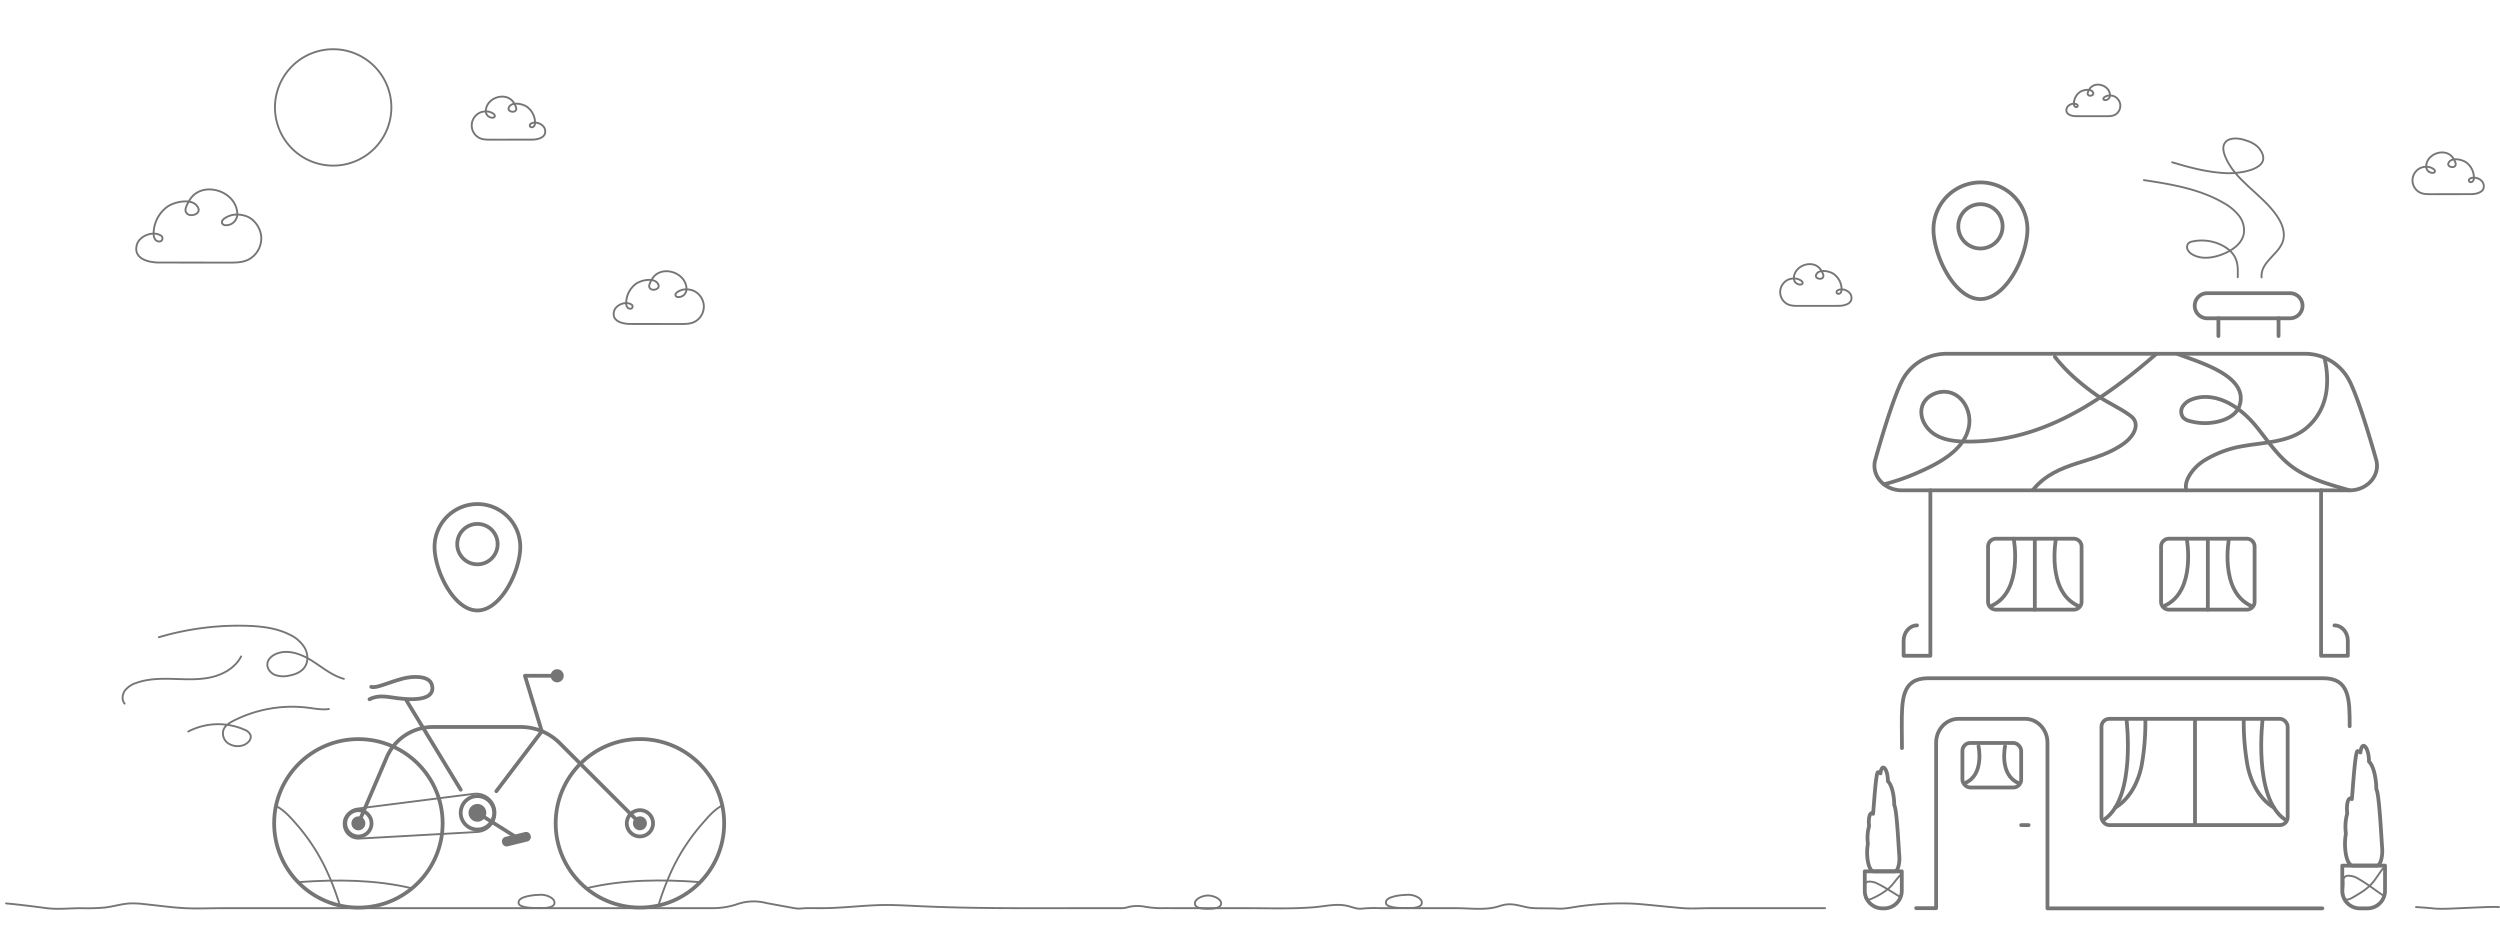 <svg xmlns="http://www.w3.org/2000/svg" width="1320.541" height="500" viewBox="0 0 1320.541 500">
  <g id="Illustration_Startpage_Delivery_company" data-name="Illustration_Startpage_Delivery company" transform="translate(-78 -4.943)" opacity="0.54">
    <rect id="Container" width="1320" height="500" transform="translate(78 4.943)" fill="none"/>
    <g id="Floor">
      <path id="Path_10725" data-name="Path 10725" d="M1041.721,432.688H980.948c-5.014,0-10.2.381-15.177-.065-5.266-.473-10.528-1.018-15.792-1.526-3.5-.339-7.007-.677-10.522-.842a161.463,161.463,0,0,0-26.335,1.289c-4.06.475-8.439,1.6-12.5,1.384-4.17-.224-8.392-.108-12.588-.24-5.491-.173-10.286-3-16.026-1.724-1.308.29-2.575.744-3.87,1.09-6.5,1.734-14.377.635-21.108.635H806.8a69.238,69.238,0,0,0-9.508.222c-2.75.386-5.056-.745-7.73-1.39-5.85-1.412-11.942.206-17.94.685-11.768.941-23.709.483-35.511.483H699.269c-2.849,0-5.711-.077-8.547.011a54.482,54.482,0,0,1-8.632-.85,21.9,21.9,0,0,0-7.908.107,14.6,14.6,0,0,1-3.766.732H648.339c-28.756,0-57.5.254-86.231-1.116-4.767-.227-9.535-.488-14.308-.556-12.157-.174-24.128,1.672-36.257,1.672-2.712,0-5.429-.053-8.14,0-1.991.039-3.587.422-5.585.076-5.112-.884-10.211-1.857-15.315-2.785a26.624,26.624,0,0,0-15.947.778,41.2,41.2,0,0,1-12.095,1.931H195.144c-6.726,0-13.557.345-20.27-.034-6.983-.395-13.988-1.4-20.949-2.1a50.378,50.378,0,0,0-7.44-.379c-4.474.215-8.772,1.6-13.2,2.15a104.95,104.95,0,0,1-12.741.366c-5.992,0-12.559.769-18.491-.046-5.256-.721-15.758-2.025-21.146-2.47" transform="translate(0.303 51.967)" fill="none" stroke="#000" stroke-linecap="round" stroke-linejoin="round" stroke-width="1"/>
      <path id="Path_10755" data-name="Path 10755" d="M639.214,426.324c2.512,0,6.923,1.538,6.923,4.2s-4.516,2.849-7.027,2.849-6.82-.188-6.82-2.849S636.7,426.324,639.214,426.324Z" transform="translate(76.883 51.627)" fill="none" stroke="#000" stroke-linecap="round" stroke-linejoin="round" stroke-width="1"/>
      <path id="Path_10756" data-name="Path 10756" d="M325.718,425.979c2.512,0,6.923,1.538,6.923,4.2s-4.516,2.849-7.027,2.849-10.928.165-11.885-2.335C312.541,426.492,323.206,425.979,325.718,425.979Z" transform="translate(38.258 51.586)" fill="none" stroke="#000" stroke-linecap="round" stroke-linejoin="round" stroke-width="1"/>
      <path id="Path_10757" data-name="Path 10757" d="M734.332,425.978c2.511,0,6.923,1.538,6.923,4.2s-4.517,2.849-7.028,2.849-10.929.165-11.885-2.336C721.154,426.492,731.819,425.978,734.332,425.978Z" transform="translate(87.787 51.586)" fill="none" stroke="#000" stroke-linecap="round" stroke-linejoin="round" stroke-width="1"/>
      <path id="Path_10760" data-name="Path 10760" d="M972.7,431.1c-5.266-.473-28.046,1.35-33.31.842-3.5-.339-7.007-.677-10.522-.842" transform="translate(425.301 52.967)" fill="none" stroke="#000" stroke-linecap="round" stroke-linejoin="round" stroke-width="1"/>
    </g>
    <g id="Motor">
      <path id="Path_10731" data-name="Path 10731" d="M144.186,305.327a147.916,147.916,0,0,1,46.1-6.052c7.783.214,15.74,1.1,22.728,4.534a18.519,18.519,0,0,1,8.153,6.992c1.809,3.153,2.1,7.346.033,10.334-1.876,2.712-5.25,3.966-8.5,4.518a12.788,12.788,0,0,1-7.4-.528c-2.286-1.036-4.095-3.444-3.767-5.933.3-2.265,2.223-4.007,4.3-4.951,6.047-2.746,13.187-.238,18.832,3.257s10.837,8.041,17.239,9.8" transform="translate(17.719 36.221)" fill="none" stroke="#000" stroke-linecap="round" stroke-linejoin="round" stroke-width="1"/>
      <path id="Path_10732" data-name="Path 10732" d="M232.319,338.614c-3.716.516-7.471-.252-11.194-.711a68.434,68.434,0,0,0-39.153,6.892c-2.191,1.116-4.479,2.531-5.331,4.837a6.334,6.334,0,0,0,2.293,6.965,9.064,9.064,0,0,0,7.487,1.33c2.682-.63,5.454-3.2,4.425-5.76a5.645,5.645,0,0,0-3.2-2.672,34.411,34.411,0,0,0-29.6,1" transform="translate(19.398 40.85)" fill="none" stroke="#000" stroke-linecap="round" stroke-linejoin="round" stroke-width="1"/>
      <path id="Path_10733" data-name="Path 10733" d="M128.18,338.629c-1.578-1.893-1.28-4.86.142-6.872a12.265,12.265,0,0,1,6.039-4.063c6.242-2.26,13.044-2.305,19.681-2.113s13.363.583,19.84-.876,12.813-5.088,15.833-11" transform="translate(15.65 37.977)" fill="none" stroke="#000" stroke-linecap="round" stroke-linejoin="round" stroke-width="1"/>
      <circle id="Ellipse_90" data-name="Ellipse 90" cx="8.833" cy="8.833" r="8.833" transform="translate(321.346 425.455)" fill="none" stroke="#000" stroke-linecap="round" stroke-linejoin="round" stroke-width="2"/>
      <path id="Path_10734" data-name="Path 10734" d="M299.462,387.894a4.687,4.687,0,1,1-4.687-4.687,4.687,4.687,0,0,1,4.687,4.687" transform="translate(35.404 46.4)"/>
      <path id="Path_10735" data-name="Path 10735" d="M386.9,397.821l-42.314-42.315a29.238,29.238,0,0,0-20.675-8.564H277.5A26.5,26.5,0,0,0,253.141,363L238.22,397.816" transform="translate(29.117 42.006)" fill="none" stroke="#000" stroke-linecap="round" stroke-linejoin="round" stroke-width="2"/>
      <path id="Path_10736" data-name="Path 10736" d="M303.176,383.795,327.2,352.147l-8.9-29.328h17.013" transform="translate(36.99 39.082)" fill="none" stroke="#000" stroke-linecap="round" stroke-linejoin="round" stroke-width="2"/>
      <line id="Line_28" data-name="Line 28" x1="28.529" y1="46.931" transform="translate(292.816 375.137)" fill="none" stroke="#000" stroke-linecap="round" stroke-linejoin="round" stroke-width="2"/>
      <path id="Path_10737" data-name="Path 10737" d="M244.354,328.592c2.516.912,8.5-2.137,16.452-4.3,5.642-1.529,14.075-1.641,15.515,3.05,1.112,3.62.448,9.456-17.695,7.314-5.359-.632-10.2-2.1-15.2.508" transform="translate(29.748 39.146)" fill="none" stroke="#000" stroke-linecap="round" stroke-linejoin="round" stroke-width="2"/>
      <circle id="Ellipse_91" data-name="Ellipse 91" cx="44.5" cy="44.5" r="44.5" transform="translate(371.516 395.328)" fill="none" stroke="#000" stroke-linecap="round" stroke-linejoin="round" stroke-width="2"/>
      <path id="Path_10738" data-name="Path 10738" d="M378.509,393.071a6.934,6.934,0,1,1-6.935-6.935A6.935,6.935,0,0,1,378.509,393.071Z" transform="translate(44.439 46.756)" fill="none" stroke="#000" stroke-linecap="round" stroke-linejoin="round" stroke-width="2"/>
      <path id="Path_10739" data-name="Path 10739" d="M374.9,392.719a3.679,3.679,0,1,1-3.679-3.679,3.679,3.679,0,0,1,3.679,3.679" transform="translate(44.793 47.107)"/>
      <path id="Path_10740" data-name="Path 10740" d="M379.627,436.427a142.3,142.3,0,0,1,7.815-20.035A104.614,104.614,0,0,1,402.8,393.413c3.247-3.689,6.113-7.2,10.453-9.506" transform="translate(46.258 46.486)" fill="none" stroke="#000" stroke-linecap="round" stroke-linejoin="round" stroke-width="1"/>
      <path id="Path_10741" data-name="Path 10741" d="M345.5,423.393c19.675-4.718,39.98-4.755,60.256-3.274" transform="translate(42.121 50.771)" fill="none" stroke="#000" stroke-linecap="round" stroke-linejoin="round" stroke-width="1"/>
      <circle id="Ellipse_92" data-name="Ellipse 92" cx="44.5" cy="44.5" r="44.5" transform="translate(222.807 395.354)" fill="none" stroke="#000" stroke-linecap="round" stroke-linejoin="round" stroke-width="2"/>
      <path id="Path_10742" data-name="Path 10742" d="M232.01,393.1a6.934,6.934,0,1,0,6.935-6.935A6.935,6.935,0,0,0,232.01,393.1Z" transform="translate(28.363 46.76)" fill="none" stroke="#000" stroke-linecap="round" stroke-linejoin="round" stroke-width="2"/>
      <path id="Path_10743" data-name="Path 10743" d="M234.913,392.744a3.679,3.679,0,1,0,3.679-3.679,3.679,3.679,0,0,0-3.679,3.679" transform="translate(28.715 47.111)"/>
      <path id="Path_10744" data-name="Path 10744" d="M233.034,436.428a142.3,142.3,0,0,0-7.815-20.035,103.94,103.94,0,0,0-15.362-22.979c-3.247-3.689-6.16-6.976-10.5-9.283" transform="translate(24.406 46.514)" fill="none" stroke="#000" stroke-linecap="round" stroke-linejoin="round" stroke-width="1"/>
      <path id="Path_10745" data-name="Path 10745" d="M270.031,423.417c-19.239-4.614-39.522-4.789-60.256-3.274" transform="translate(25.668 50.775)" fill="none" stroke="#000" stroke-linecap="round" stroke-linejoin="round" stroke-width="1"/>
      <path id="Path_10746" data-name="Path 10746" d="M335.672,323.194a3.459,3.459,0,1,1-3.459-3.459,3.459,3.459,0,0,1,3.459,3.459" transform="translate(40.09 38.707)"/>
      <path id="Path_10747" data-name="Path 10747" d="M300.243,378.409l-61.96,7.866c-2.931.389-7.038,3.371-6.993,7.831a7.681,7.681,0,0,0,8.476,7.958l62.052-3.466a10.129,10.129,0,1,0-1.575-20.19Z" transform="translate(28.277 45.813)" fill="none" stroke="#000" stroke-linecap="round" stroke-linejoin="round" stroke-width="1"/>
      <line id="Line_29" data-name="Line 29" x2="21.954" y2="13.811" transform="translate(330.178 434.295)" fill="none" stroke="#000" stroke-linecap="round" stroke-linejoin="round" stroke-width="2"/>
      <path id="Path_10748" data-name="Path 10748" d="M319.24,401.434,308.9,403.972a2.446,2.446,0,0,1-2.96-1.793l-.056-.23a2.447,2.447,0,0,1,1.793-2.96l10.335-2.537a2.446,2.446,0,0,1,2.96,1.793l.056.23a2.446,2.446,0,0,1-1.793,2.96" transform="translate(37.311 47.998)"/>
      <path id="Path_10759" data-name="Path 10759" d="M296.716,241.921a22.639,22.639,0,0,0-22.637,22.637c0,12.513,10.136,33.569,22.637,33.569s22.637-21.056,22.637-33.569A22.639,22.639,0,0,0,296.716,241.921Zm0,31.831a10.668,10.668,0,1,1,10.674-10.663A10.668,10.668,0,0,1,296.716,273.752Z" transform="translate(33.463 29.275)" fill="none" stroke="#000" stroke-linecap="round" stroke-linejoin="round" stroke-width="2"/>
    </g>
    <g id="House" transform="translate(-227.074 -570.766)">
      <path id="Rectangle_2731" data-name="Rectangle 2731" d="M4.149,0H45.254A4.15,4.15,0,0,1,49.4,4.15V33.318a4.149,4.149,0,0,1-4.149,4.149H4.149A4.149,4.149,0,0,1,0,33.318V4.149A4.149,4.149,0,0,1,4.149,0Z" transform="translate(1355.197 860.263)" fill="none" stroke="#000" stroke-linecap="round" stroke-linejoin="round" stroke-width="2"/>
      <path id="Path_10700" data-name="Path 10700" d="M1046.257,308.048c-16.765-7.79-11.576-35.372-11.576-35.372" transform="translate(356.366 587.628)" fill="none" stroke="#000" stroke-linecap="round" stroke-linejoin="round" stroke-width="2"/>
      <path id="Path_10701" data-name="Path 10701" d="M1006.982,308.016c16.765-7.79,11.576-35.372,11.576-35.372" transform="translate(350.193 587.621)" fill="none" stroke="#000" stroke-linecap="round" stroke-linejoin="round" stroke-width="2"/>
      <line id="Line_18" data-name="Line 18" y2="37.427" transform="translate(1379.897 860.304)" fill="none" stroke="#000" stroke-linecap="round" stroke-linejoin="round" stroke-width="2"/>
      <path id="Rectangle_2732" data-name="Rectangle 2732" d="M4.149,0H45.254A4.15,4.15,0,0,1,49.4,4.15V33.318a4.149,4.149,0,0,1-4.149,4.149H4.149A4.149,4.149,0,0,1,0,33.318V4.149A4.149,4.149,0,0,1,4.149,0Z" transform="translate(1446.587 860.263)" fill="none" stroke="#000" stroke-linecap="round" stroke-linejoin="round" stroke-width="2"/>
      <path id="Path_10702" data-name="Path 10702" d="M1120.612,308.048c-16.766-7.79-11.576-35.372-11.576-35.372" transform="translate(373.403 587.628)" fill="none" stroke="#000" stroke-linecap="round" stroke-linejoin="round" stroke-width="2"/>
      <path id="Path_10703" data-name="Path 10703" d="M1081.337,308.016c16.766-7.79,11.576-35.372,11.576-35.372" transform="translate(367.23 587.621)" fill="none" stroke="#000" stroke-linecap="round" stroke-linejoin="round" stroke-width="2"/>
      <line id="Line_19" data-name="Line 19" y2="37.427" transform="translate(1471.29 860.304)" fill="none" stroke="#000" stroke-linecap="round" stroke-linejoin="round" stroke-width="2"/>
      <rect id="Rectangle_2733" data-name="Rectangle 2733" width="98.354" height="56.134" rx="4.149" transform="translate(1415.102 955.407)" fill="none" stroke="#000" stroke-linecap="round" stroke-linejoin="round" stroke-width="2"/>
      <path id="Path_10704" data-name="Path 10704" d="M1055.441,403.986c16.766-11.671,11.576-53,11.576-53" transform="translate(361.296 604.477)" fill="none" stroke="#000" stroke-linecap="round" stroke-linejoin="round" stroke-width="2"/>
      <path id="Path_10705" data-name="Path 10705" d="M1075.95,350.99a129.442,129.442,0,0,1-1.938,24.389c-2.007,10.341-7.29,18.54-13.988,22.444l-.023.014" transform="translate(362.341 604.477)" fill="none" stroke="#000" stroke-linecap="round" stroke-linejoin="round" stroke-width="2"/>
      <path id="Path_10706" data-name="Path 10706" d="M1135.1,403.986c-16.766-11.671-11.576-53-11.576-53" transform="translate(376.723 604.477)" fill="none" stroke="#000" stroke-linecap="round" stroke-linejoin="round" stroke-width="2"/>
      <path id="Path_10707" data-name="Path 10707" d="M1115.266,350.99a129.377,129.377,0,0,0,1.938,24.389c2.007,10.341,7.29,18.54,13.988,22.444l.023.014" transform="translate(375.006 604.477)" fill="none" stroke="#000" stroke-linecap="round" stroke-linejoin="round" stroke-width="2"/>
      <line id="Line_20" data-name="Line 20" y2="56.075" transform="translate(1464.506 955.467)" fill="none" stroke="#000" stroke-linecap="round" stroke-linejoin="round" stroke-width="2"/>
      <path id="Path_10708" data-name="Path 10708" d="M1207.573,266.19H970.993c-9.418,0-16.317-7.986-13.987-16.2,4.007-14.173,9.951-33.747,14.313-42.042A26.358,26.358,0,0,1,994.9,194.06h188.754a26.356,26.356,0,0,1,23.581,13.893c4.362,8.294,10.307,27.868,14.323,42.042C1223.881,258.2,1216.981,266.19,1207.573,266.19Z" transform="translate(338.637 568.518)" fill="none" stroke="#000" stroke-linecap="round" stroke-linejoin="round" stroke-width="2"/>
      <path id="Path_10709" data-name="Path 10709" d="M960.608,263.016a111.63,111.63,0,0,0,17.44-5.982c8.3-3.632,18.779-8.659,24.18-16.644h.01a20.386,20.386,0,0,0,3.305-7.967c1.2-6.768-2.013-14.417-8.257-17.271s-14.885.505-16.589,7.151c-1.432,5.58,2.107,11.533,7.031,14.51,4.315,2.612,9.436,3.389,14.5,3.577h.01c.73.028,1.452.037,2.172.047,39.665.309,71.512-21.484,100.157-46.377" transform="translate(339.567 568.518)" fill="none" stroke="#000" stroke-linecap="round" stroke-linejoin="round" stroke-width="2"/>
      <path id="Path_10710" data-name="Path 10710" d="M1036.251,195.4c6.088,7.854,13.764,14.379,21.857,20.084,5.749,4.053,12.6,6.907,18.143,11.057,5.509,4.127,1.55,10.63-2.753,13.968-15.273,11.845-35.742,9.08-48.819,25.13" transform="translate(354.248 568.825)" fill="none" stroke="#000" stroke-linecap="round" stroke-linejoin="round" stroke-width="2"/>
      <path id="Path_10711" data-name="Path 10711" d="M1090.565,265.792c-.682-3.47.579-6.237,2.548-9.173a24.951,24.951,0,0,1,7.8-7.072,56.83,56.83,0,0,1,19.99-7.167c10.734-1.911,22.39-1.93,31.366-8.118A30.015,30.015,0,0,0,1163.8,217.47c1.834-6.685,1.453-14.957-.248-21.676" transform="translate(369.301 568.914)" fill="none" stroke="#000" stroke-linecap="round" stroke-linejoin="round" stroke-width="2"/>
      <path id="Path_10712" data-name="Path 10712" d="M1086.861,194.14c10.3,4.174,38.022,11.324,32.645,27.411-1.38,4.127-5.587,6.656-9.757,7.895a29.982,29.982,0,0,1-16.471.144,7.13,7.13,0,0,1-3.448-1.788,5.125,5.125,0,0,1-.294-5.948,9.679,9.679,0,0,1,5-3.777c5.067-1.941,10.845-1.455,15.9.5,7.247,2.8,13.406,8.276,18.244,14.249,6.21,7.67,11.6,16.12,19.88,21.768,8.716,5.944,19.145,8.67,29.148,11.574" transform="translate(368.496 568.536)" fill="none" stroke="#000" stroke-linecap="round" stroke-linejoin="round" stroke-width="2"/>
      <line id="Line_21" data-name="Line 21" y2="9.367" transform="translate(1508.638 743.843)" fill="none" stroke="#000" stroke-linecap="round" stroke-linejoin="round" stroke-width="2"/>
      <line id="Line_22" data-name="Line 22" y1="9.367" transform="translate(1476.865 743.843)" fill="none" stroke="#000" stroke-linecap="round" stroke-linejoin="round" stroke-width="2"/>
      <path id="Path_10713" data-name="Path 10713" d="M1144.436,181.29h-43.684a6.631,6.631,0,0,1,0-13.261h43.684a6.631,6.631,0,1,1,0,13.261Z" transform="translate(370.161 562.552)" fill="none" stroke="#000" stroke-linecap="round" stroke-linejoin="round" stroke-width="2"/>
      <path id="Path_10714" data-name="Path 10714" d="M1072.363,119.435c14.559,2.209,29.489,4.665,42.188,12.121a26.217,26.217,0,0,1,7.954,6.6,12.5,12.5,0,0,1,2.574,9.767c-1.039,5.085-5.871,8.485-10.672,10.454-5.194,2.131-11.364,3.145-16.27.418a6,6,0,0,1-2.706-2.659,3.043,3.043,0,0,1,.651-3.533,4.31,4.31,0,0,1,1.822-.737,23.725,23.725,0,0,1,15.919,2.119c3.08,1.608,5.892,4.043,7.128,7.291s.971,6.13.971,9.45" transform="translate(365.174 551.416)" fill="none" stroke="#000" stroke-linecap="round" stroke-linejoin="round" stroke-width="1"/>
      <path id="Path_10715" data-name="Path 10715" d="M1084.477,114.12c9.463,2.854,19.276,5.449,29.2,5.778,6.154.2,24.75-1.967,17.164-12.612-2.042-2.866-5.537-4.3-8.94-5.2-3.5-.923-8.08-1-9.806,2.184-1.053,1.943-.536,4.352.264,6.412,5.1,13.127,19.5,20.088,27.446,31.714,2.41,3.526,4.25,7.774,3.535,11.985-1.383,8.146-12.317,11.808-11.628,20.546" transform="translate(367.95 547.316)" fill="none" stroke="#000" stroke-linecap="round" stroke-linejoin="round" stroke-width="1"/>
      <path id="Path_10722" data-name="Path 10722" d="M1186.144,451.054H1040.954V363.511c0-6.913-5.315-12.569-11.812-12.569H993.955c-6.5,0-11.812,5.657-11.812,12.569v87.435H971.588" transform="translate(345.626 604.466)" fill="none" stroke="#000" stroke-linecap="round" stroke-linejoin="round" stroke-width="2"/>
      <path id="Path_10723" data-name="Path 10723" d="M968.4,359.355l-.1-11.566c0-13.986,0-25.325,13.8-25.325h208.979c13.8,0,13.8,11.339,13.8,25.325" transform="translate(341.328 611.507)" fill="none" stroke="#000" stroke-linecap="round" stroke-linejoin="round" stroke-width="2"/>
      <line id="Line_24" data-name="Line 24" x2="3.933" transform="translate(1372.69 1011.541)" fill="none" stroke="#000" stroke-linecap="round" stroke-linejoin="round" stroke-width="2"/>
      <rect id="Rectangle_2734" data-name="Rectangle 2734" width="31.032" height="23.533" rx="4.149" transform="translate(1341.656 968.145)" fill="none" stroke="#000" stroke-linecap="round" stroke-linejoin="round" stroke-width="2"/>
      <path id="Path_10727" data-name="Path 10727" d="M1020.039,382.245c-10.531-4.292-7.271-19.49-7.271-19.49" transform="translate(351.409 607.172)" fill="none" stroke="#000" stroke-linecap="round" stroke-linejoin="round" stroke-width="2"/>
      <path id="Path_10728" data-name="Path 10728" d="M995.369,382.229c10.531-4.292,7.271-19.491,7.271-19.491" transform="translate(347.531 607.169)" fill="none" stroke="#000" stroke-linecap="round" stroke-linejoin="round" stroke-width="2"/>
      <path id="Path_10729" data-name="Path 10729" d="M1148.492,252.743v87.386h14.128v-7.908c0-4.494-3.162-8.138-7.064-8.138" transform="translate(382.617 581.965)" fill="none" stroke="#000" stroke-linecap="round" stroke-linejoin="round" stroke-width="2"/>
      <path id="Path_10730" data-name="Path 10730" d="M983.216,252.743v87.386H969.088v-7.908c0-4.494,3.163-8.138,7.064-8.138" transform="translate(341.509 581.965)" fill="none" stroke="#000" stroke-linecap="round" stroke-linejoin="round" stroke-width="2"/>
      <path id="Path_10749" data-name="Path 10749" d="M1158.895,417.06l.008.1c.394,5.1,2.022,8.664,3.859,8.664h12.908c1.788,0,3.143-4.757,2.7-9.683,0-.034-.006-.069-.009-.1-.385-4.827-1.507-28.361-3.061-30.6,0-.9-.028-1.792-.1-2.668-.433-5.566-1.858-10.083-3.76-11.908,0-.482-.021-.962-.049-1.437-.274-3.807-1.406-6.63-2.771-6.913-.789-.049-1.49,1.41-1.712,3.56a2.188,2.188,0,0,0-1.493-.752c-1.36-.107-2.588,21.747-3.036,25.4a1.046,1.046,0,0,0-.77-.41c-1.254,0-2.049,3.08-1.759,6.913.021.35.053.693.1,1.026a26.6,26.6,0,0,0-.819,9.718c.021.372.053.739.1,1.094A29.983,29.983,0,0,0,1158.895,417.06Z" transform="translate(384.974 607.117)" fill="none" stroke="#000" stroke-linecap="round" stroke-linejoin="round" stroke-width="2"/>
      <path id="Path_10750" data-name="Path 10750" d="M1157.6,414.023h22.577v13.286a9.291,9.291,0,0,1-9.291,9.291h-3.994a9.291,9.291,0,0,1-9.292-9.291Z" transform="translate(384.705 618.921)" fill="none" stroke="#000" stroke-linecap="round" stroke-linejoin="round" stroke-width="2"/>
      <path id="Path_10751" data-name="Path 10751" d="M1179.926,414.415c-2.63,2.839-4.388,6.4-7.013,9.241-2.7,2.923-6.194,4.967-9.633,6.967a10.764,10.764,0,0,1-2.162,1.048,2.307,2.307,0,0,1-2.469-.434,2.416,2.416,0,0,1-.431-1.009c-.591-2.554.116-5.224-.037-7.842a3.859,3.859,0,0,1,.148-1.861,2.592,2.592,0,0,1,2.191-1.248,9.956,9.956,0,0,1,5.628,1.689c4.655,2.627,8.837,6,13.3,8.948" transform="translate(384.791 619.01)" fill="none" stroke="#000" stroke-linecap="round" stroke-linejoin="round" stroke-width="1"/>
      <path id="Path_10752" data-name="Path 10752" d="M953.517,419.116c0,.03,0,.059.006.089.342,4.415,1.752,7.5,3.343,7.5h11.178c1.549,0,2.722-4.119,2.343-8.385,0-.029-.006-.06-.008-.09-.333-4.18-1.3-24.561-2.65-26.5,0-.777-.024-1.552-.084-2.312-.375-4.819-1.609-8.731-3.255-10.311,0-.418-.019-.833-.044-1.244-.237-3.3-1.217-5.743-2.4-5.987-.682-.042-1.289,1.222-1.481,3.083a1.9,1.9,0,0,0-1.293-.651c-1.179-.092-2.243,18.833-2.63,22a.9.9,0,0,0-.667-.355c-1.085,0-1.774,2.667-1.523,5.986.017.3.045.6.084.889a23.027,23.027,0,0,0-.71,8.416c.018.322.047.639.083.948A25.952,25.952,0,0,0,953.517,419.116Z" transform="translate(337.917 609.262)" fill="none" stroke="#000" stroke-linecap="round" stroke-linejoin="round" stroke-width="2"/>
      <path id="Path_10753" data-name="Path 10753" d="M952.391,416.484h19.552v10.26a9.293,9.293,0,0,1-9.292,9.292h-.967a9.293,9.293,0,0,1-9.292-9.292Z" transform="translate(337.684 619.485)" fill="none" stroke="#000" stroke-linecap="round" stroke-linejoin="round" stroke-width="2"/>
      <path id="Path_10754" data-name="Path 10754" d="M971.474,417.892c-2.287,2.15-3.815,4.842-6.1,6.994A35.091,35.091,0,0,1,957,430.159a9.922,9.922,0,0,1-1.881.794,2.237,2.237,0,0,1-2.146-.328,1.721,1.721,0,0,1-.375-.763c-.514-1.935.1-3.955-.032-5.936a2.562,2.562,0,0,1,.129-1.41,2.334,2.334,0,0,1,1.9-.944,9.593,9.593,0,0,1,4.893,1.28c4.048,1.988,7.685,4.543,11.563,6.771" transform="translate(337.684 619.807)" fill="none" stroke="#000" stroke-linecap="round" stroke-linejoin="round" stroke-width="1"/>
      <path id="Path_10758" data-name="Path 10758" d="M1006.73,120.423a24.817,24.817,0,0,0-24.816,24.816c0,13.717,11.112,36.8,24.816,36.8s24.817-23.083,24.817-36.8A24.818,24.818,0,0,0,1006.73,120.423Zm0,34.9a11.7,11.7,0,1,1,11.7-11.689A11.7,11.7,0,0,1,1006.73,155.318Z" transform="translate(344.448 551.644)" fill="none" stroke="#000" stroke-linecap="round" stroke-linejoin="round" stroke-width="2"/>
    </g>
    <g id="Sky" transform="translate(10)">
      <path id="Path_10716" data-name="Path 10716" d="M95.2,148.033c-4.478-.938-8.615-3.451-7.046-8.982,1.324-4.665,8.692-7.53,12.8-4.7a1.666,1.666,0,0,1-.768,3.031,2.7,2.7,0,0,1-2.6-1.439,5.814,5.814,0,0,1-.6-3.055,17.769,17.769,0,0,1,7.261-13.873c3.746-2.656,14.053-5.066,16.379.853,1.038,2.642-2.7,4.067-4.7,3.469a3.129,3.129,0,0,1-1.479-.866,2.947,2.947,0,0,1-.53-2.529,15.508,15.508,0,0,1,1.7-3.747c5.978-11.495,24.992-6.066,25.566,6.36a5.9,5.9,0,0,1-6.066,6.244,2.01,2.01,0,0,1-1.881-.921c-1.074-2.429,3.928-4.242,5.491-4.525a14.067,14.067,0,0,1,7.6.825c4.235,1.686,7.178,6.306,7.514,10.763a12.66,12.66,0,0,1-5.1,10.956c-3.636,2.811-8.472,2.64-12.82,2.636q-18.026-.02-36.054-.033A23.263,23.263,0,0,1,95.2,148.033Z" transform="translate(52.152 -4.881)" fill="none" stroke="#000" stroke-linecap="round" stroke-linejoin="round" stroke-width="1"/>
      <path id="Path_10717" data-name="Path 10717" d="M307.167,147.031c-3.229-.676-6.212-2.488-5.08-6.476.955-3.364,6.267-5.429,9.229-3.387a1.2,1.2,0,0,1-.554,2.185,1.948,1.948,0,0,1-1.871-1.036,4.2,4.2,0,0,1-.433-2.2,12.812,12.812,0,0,1,5.235-10c2.7-1.915,10.133-3.652,11.809.615.749,1.9-1.944,2.932-3.386,2.5a2.256,2.256,0,0,1-1.066-.624,2.123,2.123,0,0,1-.382-1.823,11.185,11.185,0,0,1,1.222-2.7c4.31-8.288,18.02-4.374,18.434,4.585a4.256,4.256,0,0,1-4.374,4.5,1.45,1.45,0,0,1-1.357-.664c-.774-1.751,2.832-3.058,3.959-3.263a10.15,10.15,0,0,1,5.478.6,9.305,9.305,0,0,1,5.418,7.76,9.127,9.127,0,0,1-3.678,7.9c-2.622,2.027-6.108,1.9-9.243,1.9q-13-.016-26-.024A16.714,16.714,0,0,1,307.167,147.031Z" transform="translate(90.311 28.682)" fill="none" stroke="#000" stroke-linecap="round" stroke-linejoin="round" stroke-width="1"/>
      <path id="Path_10719" data-name="Path 10719" d="M280.358,88.6c2.634-.552,5.066-2.029,4.143-5.282-.778-2.744-5.11-4.428-7.527-2.763a.98.98,0,0,0,.452,1.783,1.587,1.587,0,0,0,1.526-.845,3.427,3.427,0,0,0,.353-1.8,10.451,10.451,0,0,0-4.27-8.158c-2.2-1.562-8.264-2.979-9.631.5-.611,1.553,1.585,2.392,2.76,2.039a1.842,1.842,0,0,0,.87-.509,1.733,1.733,0,0,0,.312-1.488,9.1,9.1,0,0,0-1-2.2c-3.516-6.759-14.7-3.567-15.034,3.739a3.472,3.472,0,0,0,3.568,3.672,1.179,1.179,0,0,0,1.105-.54c.632-1.428-2.309-2.495-3.228-2.662a8.27,8.27,0,0,0-4.468.485,7.591,7.591,0,0,0-4.419,6.329,7.446,7.446,0,0,0,3,6.442c2.138,1.653,4.982,1.553,7.538,1.55q10.6-.012,21.2-.019A13.639,13.639,0,0,0,280.358,88.6Z" transform="translate(71.309 -10.178)" fill="none" stroke="#000" stroke-linecap="round" stroke-linejoin="round" stroke-width="1"/>
      <path id="Path_10724" data-name="Path 10724" d="M214.649,74.572a30.741,30.741,0,1,1-30.741-30.741A30.741,30.741,0,0,1,214.649,74.572Z" transform="translate(60.074 -12.887)" fill="none" stroke="#000" stroke-linecap="round" stroke-linejoin="round" stroke-width="1"/>
      <path id="Path_10835" data-name="Path 10835" d="M1251.625,138.187c2.554-.536,4.914-1.969,4.02-5.124-.756-2.661-4.958-4.3-7.3-2.68a.95.95,0,0,0,.437,1.729,1.54,1.54,0,0,0,1.481-.821,3.318,3.318,0,0,0,.342-1.742,10.138,10.138,0,0,0-4.142-7.914c-2.137-1.515-8.017-2.889-9.343.487-.592,1.507,1.538,2.32,2.679,1.979a1.778,1.778,0,0,0,.843-.493,1.677,1.677,0,0,0,.3-1.443,8.852,8.852,0,0,0-.966-2.138c-3.411-6.557-14.256-3.46-14.584,3.628a3.367,3.367,0,0,0,3.46,3.561,1.146,1.146,0,0,0,1.073-.525c.613-1.385-2.24-2.42-3.132-2.581a8.013,8.013,0,0,0-4.335.471,7.365,7.365,0,0,0-4.286,6.139,7.229,7.229,0,0,0,2.911,6.251c2.074,1.6,4.833,1.506,7.313,1.5q10.283-.012,20.566-.018A13.218,13.218,0,0,0,1251.625,138.187Z" transform="translate(124.162 -30.957)" fill="none" stroke="#000" stroke-linecap="round" stroke-linejoin="round" stroke-width="1"/>
      <path id="Path_10836" data-name="Path 10836" d="M1251.625,138.187c2.554-.536,4.914-1.969,4.02-5.124-.756-2.661-4.958-4.3-7.3-2.68a.95.95,0,0,0,.437,1.729,1.54,1.54,0,0,0,1.481-.821,3.318,3.318,0,0,0,.342-1.742,10.138,10.138,0,0,0-4.142-7.914c-2.137-1.515-8.017-2.889-9.343.487-.592,1.507,1.538,2.32,2.679,1.979a1.778,1.778,0,0,0,.843-.493,1.677,1.677,0,0,0,.3-1.443,8.852,8.852,0,0,0-.966-2.138c-3.411-6.557-14.256-3.46-14.584,3.628a3.367,3.367,0,0,0,3.46,3.561,1.146,1.146,0,0,0,1.073-.525c.613-1.385-2.24-2.42-3.132-2.581a8.013,8.013,0,0,0-4.335.471,7.365,7.365,0,0,0-4.286,6.139,7.229,7.229,0,0,0,2.911,6.251c2.074,1.6,4.833,1.506,7.313,1.5q10.283-.012,20.566-.018A13.218,13.218,0,0,0,1251.625,138.187Z" transform="translate(-209.838 28.043)" fill="none" stroke="#000" stroke-linecap="round" stroke-linejoin="round" stroke-width="1"/>
      <path id="Path_10837" data-name="Path 10837" d="M1031.9,77.745c-1.932-.4-3.716-1.488-3.038-3.873.571-2.013,3.748-3.247,5.52-2.027a.719.719,0,0,1-.331,1.308,1.167,1.167,0,0,1-1.12-.62,2.514,2.514,0,0,1-.258-1.319,7.662,7.662,0,0,1,3.131-5.983c1.615-1.145,6.06-2.184,7.064.368.447,1.14-1.163,1.755-2.026,1.5a1.344,1.344,0,0,1-.637-.374,1.265,1.265,0,0,1-.229-1.09,6.685,6.685,0,0,1,.731-1.617c2.578-4.958,10.778-2.616,11.026,2.744a2.546,2.546,0,0,1-2.617,2.692.864.864,0,0,1-.811-.4c-.464-1.047,1.693-1.83,2.367-1.951a6.052,6.052,0,0,1,3.277.355,5.564,5.564,0,0,1,3.24,4.642,5.461,5.461,0,0,1-2.2,4.725c-1.569,1.212-3.654,1.138-5.529,1.137q-7.775-.008-15.549-.013A10.047,10.047,0,0,1,1031.9,77.745Z" transform="translate(130.791 -11.641)" fill="none" stroke="#000" stroke-linecap="round" stroke-linejoin="round" stroke-width="1"/>
    </g>
  </g>
</svg>
